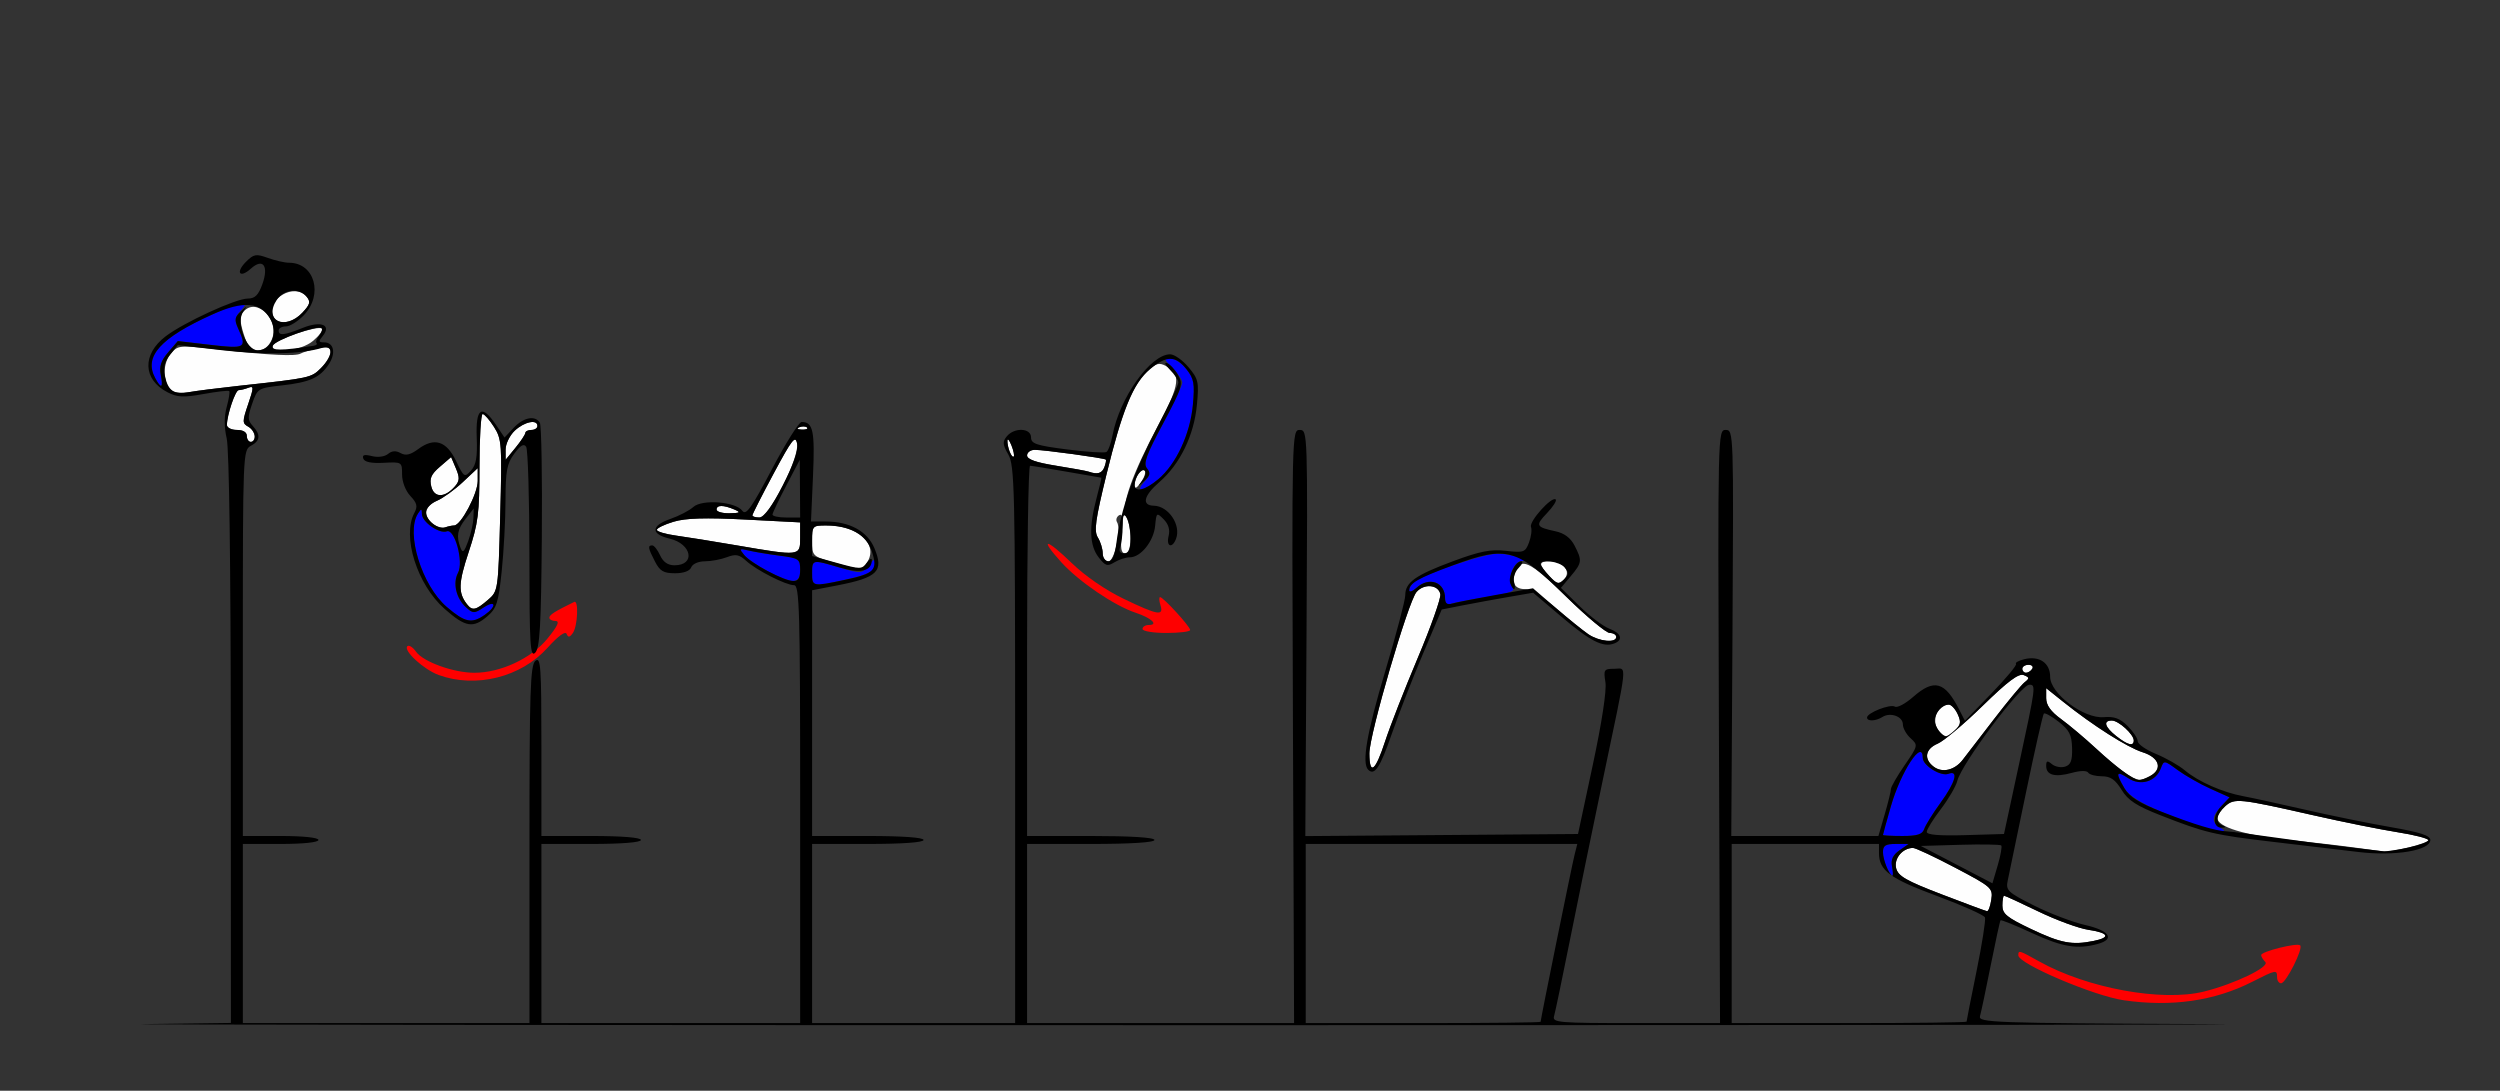 <?xml version="1.0" encoding="UTF-8" standalone="no"?>
<!-- Created with Inkscape (http://www.inkscape.org/) -->

<svg
   xmlns:dc="http://purl.org/dc/elements/1.1/"
   xmlns:cc="http://creativecommons.org/ns#"
   xmlns:rdf="http://www.w3.org/1999/02/22-rdf-syntax-ns#"
   xmlns:svg="http://www.w3.org/2000/svg"
   xmlns="http://www.w3.org/2000/svg"
   xmlns:sodipodi="http://sodipodi.sourceforge.net/DTD/sodipodi-0.dtd"
   xmlns:inkscape="http://www.inkscape.org/namespaces/inkscape"
   version="1.1"
   width="628"
   height="274"
   id="svg2"
   inkscape:version="0.91 r13725"
   sodipodi:docname="ub620201.svg">
  <rect width="100%" height="100%" fill="#333333" stroke="none"/>
  <sodipodi:namedview
     pagecolor="#ffffff"
     bordercolor="#666666"
     borderopacity="1"
     objecttolerance="10"
     gridtolerance="10"
     guidetolerance="10"
     inkscape:pageopacity="0"
     inkscape:pageshadow="2"
     inkscape:window-width="1235"
     inkscape:window-height="755"
     id="namedview11"
     showgrid="false"
     inkscape:zoom="0.48566879"
     inkscape:cx="40.15082"
     inkscape:cy="137"
     inkscape:window-x="0"
     inkscape:window-y="0"
     inkscape:window-maximized="0"
     inkscape:current-layer="svg2" />
  <defs
     id="defs6" />
  <g
     id="g2987">
    <path
       d="m 510.25,233.389 c -6.122,-2.902 -7.25,-3.822 -7.25,-5.913 0,-1.362 0.192,-2.476 0.426,-2.476 0.234,0 4.105,1.779 8.602,3.954 4.497,2.175 10.156,4.251 12.574,4.614 5.154,0.773 5.677,1.927 1.273,2.807 -5.398,1.08 -8.164,0.551 -15.625,-2.986 z m -22.543,-8.74 c -8.895,-3.413 -10.899,-4.565 -11.397,-6.55 -0.608,-2.423 1.615,-5.098 4.238,-5.098 0.641,0 5.428,2.244 10.638,4.987 9.132,4.808 9.457,5.095 9.03,8 -0.243,1.657 -0.729,2.966 -1.079,2.908 -0.35,-0.058 -5.493,-1.969 -11.429,-4.247 z M 592,212.974 c -3.025,-0.431 -10.646,-1.324 -16.935,-1.984 C 563.783,209.807 557,207.734 557,205.47 c 0,-0.638 0.88,-1.956 1.955,-2.929 2.32,-2.1 3.455,-1.985 22.045,2.231 7.425,1.684 16.988,3.611 21.25,4.282 4.263,0.672 7.75,1.572 7.75,2.001 0,0.785 -9.061,3.05 -11.299,2.825 -0.66,-0.066 -3.676,-0.474 -6.701,-0.905 z m -58,-18.706 c -1.375,-0.895 -4.75,-3.713 -7.5,-6.262 -2.75,-2.549 -6.688,-5.866 -8.75,-7.371 -2.615,-1.908 -3.75,-3.498 -3.75,-5.253 l 0,-2.516 4.25,3.401 c 7.488,5.992 16.142,11.489 20,12.706 4.204,1.325 5.087,4.241 1.816,5.992 -2.486,1.331 -3.05,1.266 -6.066,-0.697 z m -48.25,-1.669 c -2.572,-1.939 -2.134,-4.481 1,-5.799 1.512,-0.636 6.602,-4.92 11.311,-9.52 6.287,-6.141 9.018,-8.188 10.279,-7.703 1.48,0.568 1.517,0.816 0.264,1.791 -0.8,0.622 -4.3,4.84 -7.779,9.371 -3.479,4.532 -7,9.108 -7.825,10.168 -2.009,2.583 -5.109,3.306 -7.25,1.691 z M 343.989,189.25 c -0.014,-4.725 9.742,-38.132 11.84,-40.544 1.908,-2.194 5.527,-1.853 5.988,0.563 0.185,0.973 -2.366,8.173 -5.671,16 -3.305,7.827 -7,17.268 -8.212,20.981 -2.458,7.53 -3.928,8.648 -3.945,3 z m 187.646,-4.323 C 528.696,182.616 528.229,181 530.5,181 c 1.687,0 5.5,3.466 5.5,5 0,1.556 -1.489,1.19 -4.365,-1.073 z M 487.2,183.8 c -2.266,-2.266 -0.707,-6.8 2.339,-6.8 0.627,0 1.632,1.082 2.235,2.404 0.891,1.956 0.767,2.702 -0.668,4 -2.114,1.913 -2.364,1.938 -3.906,0.396 z M 508,168 c 0,-0.55 0.702,-1 1.559,-1 0.857,0 1.281,0.45 0.941,1 -0.34,0.55 -1.041,1 -1.559,1 C 508.423,169 508,168.55 508,168 z m -109.027,-8.694 c -1.36,-0.932 -4.982,-3.857 -8.05,-6.5 C 387.855,150.163 384.394,148 383.231,148 c -2.58,0 -3.559,-1.391 -2.758,-3.917 1.376,-4.337 3.687,-3.295 13.05,5.887 5.064,4.966 9.943,9.029 10.842,9.029 0.899,0 1.635,0.45 1.635,1 0,1.588 -4.319,1.161 -7.027,-0.694 z M 117.278,151.75 c -2.212,-2.859 -2.129,-5.291 0.446,-13.065 2.398,-7.238 2.712,-9.717 2.719,-21.435 0.004,-7.287 0.363,-13.25 0.797,-13.25 0.434,0 1.719,1.462 2.855,3.25 1.952,3.072 2.038,4.29 1.557,22.24 -0.509,18.986 -0.509,18.99 -3.136,21.25 -3.01,2.589 -3.886,2.758 -5.238,1.01 z m 271.916,-7.044 C 386.395,141.728 386.432,141 389.378,141 c 3.409,0 5.415,2.636 3.48,4.571 -1.294,1.294 -1.734,1.19 -3.664,-0.865 z M 209.25,141.239 c -5.161,-1.502 -5.25,-1.593 -5.25,-5.384 0,-3.746 0.1,-3.855 3.532,-3.855 7.822,0 12.943,4.376 10.488,8.962 -1.25,2.336 -1.653,2.349 -8.77,0.277 z m 67.75,-2.252 c 0,-1.107 -0.549,-2.893 -1.22,-3.968 -1.005,-1.61 -0.628,-4.382 2.145,-15.736 3.793,-15.534 6.634,-22.705 10.346,-26.118 2.072,-1.905 2.915,-2.135 4.567,-1.251 3.865,2.069 3.574,4.649 -1.622,14.373 -6.878,12.872 -9.716,20.911 -8.31,23.538 1.584,2.959 1.408,9.176 -0.259,9.176 -1.026,0 -1.234,-1.243 -0.859,-5.146 0.36,-3.743 0.179,-4.951 -0.663,-4.431 -0.637,0.393 -0.879,1.166 -0.538,1.717 C 281.722,132.977 279.974,141 278.439,141 277.647,141 277,140.094 277,138.986 z m -92,-2.002 c -5.775,-0.99 -12.637,-2.095 -15.25,-2.454 -2.612,-0.359 -4.75,-1.004 -4.75,-1.433 0,-0.429 1.893,-1.347 4.206,-2.041 3.057,-0.916 7.974,-1.065 18,-0.546 L 201,131.225 l 0,3.888 c 0,4.634 0.062,4.627 -16,1.872 z m -76.25,-5.373 c -2.57,-1.956 -2.135,-4.492 1,-5.818 1.512,-0.64 4.438,-2.747 6.5,-4.682 l 3.75,-3.518 0,3.223 C 120,124.039 115.778,132 114.069,132 c -0.498,0 -1.505,0.212 -2.237,0.472 -0.732,0.26 -2.119,-0.128 -3.082,-0.86 z M 189,129.455 c 0,-0.3 2.417,-5.057 5.37,-10.57 4.591,-8.571 5.441,-9.655 5.857,-7.475 0.666,3.485 -7.029,18.573 -9.477,18.583 -0.963,0.004 -1.75,-0.238 -1.75,-0.538 z M 180,128 c 0,-1.187 1.737,-1.187 4.5,0 1.676,0.72 1.474,0.871 -1.25,0.93 C 181.463,128.968 180,128.55 180,128 z m -71.656,-5.764 c -0.513,-2.042 -0.062,-3.083 2.167,-4.999 l 2.814,-2.42 1.202,2.842 c 0.978,2.311 0.935,3.15 -0.227,4.492 -2.542,2.934 -5.231,2.973 -5.956,0.086 z m 176.671,-0.264 c 0.021,-2.024 1.73,-4.561 2.532,-3.758 0.361,0.361 -0.065,1.686 -0.946,2.944 -1.032,1.474 -1.597,1.764 -1.587,0.815 z M 273.5,118.49 c -0.55,-0.194 -4.263,-0.874 -8.25,-1.511 -5.023,-0.803 -7.25,-1.592 -7.25,-2.569 0,-0.775 0.867,-1.41 1.928,-1.41 2.363,0 17.466,2.068 17.846,2.443 0.15,0.149 -0.01,1.01 -0.357,1.914 -0.603,1.571 -1.74,1.9 -3.917,1.133 z m -146.495,-5.566 c -0.003,-1.417 1.037,-3.554 2.309,-4.75 C 131.708,105.925 135,105.245 135,107 c 0,0.55 -0.675,1 -1.5,1 -0.825,0 -1.516,0.338 -1.536,0.75 -0.02,0.412 -1.143,2.1 -2.495,3.75 l -2.459,3 -0.005,-2.576 z m 126.619,0.537 c -0.343,-0.894 -0.595,-2.151 -0.56,-2.793 0.035,-0.643 0.495,-0.09 1.021,1.227 0.527,1.317 0.779,2.574 0.56,2.793 -0.219,0.219 -0.679,-0.333 -1.021,-1.227 z M 62,109.5 c 0,-0.933 -0.944,-1.5 -2.5,-1.5 -1.375,0 -2.497,-0.562 -2.494,-1.25 0.011,-2.53 2.115,-8.75 2.96,-8.75 0.479,0 1.57,-0.268 2.425,-0.596 1.392,-0.534 1.386,-0.105 -0.057,4.132 -1.488,4.367 -1.486,4.799 0.028,5.646 C 64.145,108.18 64.617,111 63,111 c -0.55,0 -1,-0.675 -1,-1.5 z m 138.812,-2.183 c 0.722,-0.289 1.584,-0.253 1.917,0.079 0.332,0.332 -0.258,0.569 -1.312,0.525 -1.165,-0.048 -1.402,-0.285 -0.604,-0.604 z M 43.265,98.227 c -2.308,-1.546 -2.587,-6.608 -0.505,-9.179 1.921,-2.372 1.945,-2.375 12.332,-1.224 12.836,1.422 19.195,1.727 20.449,0.981 0.528,-0.314 2.422,-0.884 4.209,-1.268 2.619,-0.562 3.25,-0.382 3.25,0.928 0,0.894 -1.069,2.693 -2.374,3.999 -2.448,2.448 -2.69,2.5 -20.644,4.455 -5.235,0.57 -10.86,1.284 -12.5,1.585 -1.64,0.302 -3.537,0.176 -4.216,-0.278 z M 61.206,83.897 c -0.998,-3.197 -1.016,-4.422 -0.081,-5.548 3.262,-3.93 9.348,2.121 7.099,7.058 C 67.456,87.093 66.246,88 64.765,88 62.973,88 62.214,87.125 61.206,83.897 z M 68.557,86.75 c 0.57,-1.441 11.397,-5.13 12.325,-4.2 0.34,0.341 -0.644,1.707 -2.188,3.035 C 75.611,88.238 67.605,89.159 68.557,86.75 z m 0.027,-7.391 c -1.665,-4.338 5.463,-8.417 8.44,-4.83 1.053,1.269 0.874,1.95 -1.052,4 -2.653,2.824 -6.459,3.251 -7.388,0.83 z"
       id="path2997"
       style="fill:#fefefe" />
    <path
       d="m 533.5,251.268 c -7.511,-1.083 -26.5,-9.168 -26.5,-11.282 0,-1.36 0.163,-1.312 5.256,1.534 12.081,6.752 30.881,10.183 41.402,7.555 7.733,-1.931 16.602,-6.215 15.386,-7.431 C 568.47,241.07 568,240.293 568,239.919 c 0,-0.907 9.084,-3.168 9.81,-2.442 C 578.62,238.286 574.23,247 573.013,247 572.456,247 572,246.325 572,245.5 c 0,-1.977 -0.2,-1.94 -6.283,1.151 -9.434,4.793 -20.249,6.343 -32.217,4.617 z M 110.209,169.567 c -3.747,-1.36 -8.965,-6.144 -7.883,-7.226 0.396,-0.396 1.379,0.221 2.185,1.372 1.767,2.522 9.418,5.288 14.63,5.288 6.593,0 14.27,-3.574 18.337,-8.539 C 140.069,157.3 140.677,156 139.567,156 138.705,156 138,155.622 138,155.161 c 0,-0.711 1.403,-1.6 6.25,-3.962 1.151,-0.561 0.86,6.103 -0.341,7.801 -0.806,1.14 -1.184,1.197 -1.572,0.239 -0.321,-0.792 -2.109,0.51 -4.807,3.5 -6.663,7.385 -17.989,10.215 -27.321,6.828 z M 287,158 c 0,-0.55 0.702,-1 1.559,-1 2.554,0 0.681,-1.766 -3.249,-3.063 -5.389,-1.778 -14.34,-7.858 -18.739,-12.727 -5.611,-6.211 -3.858,-6.07 2.627,0.211 3.39,3.283 8.484,6.793 13.038,8.984 8.64,4.156 10.16,4.418 9.264,1.595 -0.349,-1.1 -0.386,-2 -0.081,-2 0.791,0 7.521,7.35 7.554,8.25 C 298.988,158.662 296.3,159 293,159 c -3.333,0 -6,-0.444 -6,-1 z"
       id="path2993"
       style="fill:#fe0000" />
    <path
       d="M 474.035,218.066 C 473.466,217.002 473,215.202 473,214.066 473,212.405 473.632,212 476.223,212 l 3.223,0 -2.316,1.622 c -1.639,1.148 -2.183,2.317 -1.861,4 0.551,2.882 0.15,3.027 -1.233,0.444 z M 473,209.747 c 0,-0.139 0.887,-3.355 1.971,-7.146 2.519,-8.81 8.029,-17.192 8.029,-12.216 0,1.907 4.548,4.726 6.448,3.997 2.626,-1.008 1.786,2.079 -1.976,7.259 -1.941,2.673 -3.793,5.647 -4.117,6.609 -0.453,1.347 -1.711,1.75 -5.471,1.75 C 475.198,210 473,209.886 473,209.747 z m 80.5,-1.905 c -11.894,-3.967 -18.214,-7.088 -19.804,-9.779 -2.346,-3.972 -2.128,-4.576 0.928,-2.573 3.105,2.034 6.945,0.851 8.194,-2.524 0.748,-2.022 0.808,-2.015 4.221,0.486 1.904,1.396 5.615,3.507 8.247,4.691 l 4.785,2.154 -2.035,2.166 c -2.495,2.656 -2.572,4.126 -0.285,5.457 2.32,1.351 -0.097,1.307 -4.25,-0.078 z M 112.243,152.476 C 105.951,147.09 101.866,133.85 105,129 c 0.842,-1.304 0.971,-1.286 0.985,0.135 0.019,1.993 4.402,5.037 6.238,4.333 1.996,-0.766 4.297,7.691 2.836,10.421 -1.375,2.568 -0.485,6.416 2.005,8.669 1.758,1.591 2.054,1.594 4.41,0.051 3.109,-2.037 3.391,-0.328 0.303,1.835 -3.274,2.293 -4.965,1.944 -9.535,-1.967 z M 363,150.307 c 0,-4.077 -3.973,-5.546 -7.171,-2.652 -1.006,0.91 -1.829,1.19 -1.829,0.622 0,-0.568 0.58,-1.514 1.289,-2.102 2.361,-1.96 17.801,-7.176 21.029,-7.105 3.133,0.069 8.388,1.722 5.91,1.859 -2.041,0.113 -3.751,4.736 -2.368,6.402 0.958,1.154 -0.157,1.603 -6.539,2.632 -4.231,0.683 -8.285,1.468 -9.008,1.745 C 363.512,152.018 363,151.472 363,150.307 z M 204,144 c 0,-3.494 -0.015,-3.491 7.028,-1.399 5.294,1.572 5.423,1.561 7.181,-0.611 1.335,-1.649 1.791,-1.817 1.791,-0.66 0,2.113 -1.553,2.957 -8,4.352 -7.865,1.701 -8,1.673 -8,-1.682 z m -11.066,-0.472 c -2.511,-1.308 -5.211,-3.162 -6,-4.119 -1.308,-1.587 -1.215,-1.687 1.066,-1.13 1.375,0.335 4.862,0.918 7.75,1.295 4.955,0.646 5.25,0.846 5.25,3.556 0,3.581 -1.789,3.67 -8.066,0.399 z m 94.549,-22.509 c 1.407,-1.554 1.539,-2.287 0.615,-3.401 -0.938,-1.13 -0.151,-3.341 3.862,-10.852 C 294.732,101.578 297,96.788 297,96.121 297,95.455 295.895,93.805 294.545,92.455 292.345,90.254 292.286,90 293.973,90 c 1.035,0 2.864,1.238 4.064,2.75 1.891,2.383 2.106,3.577 1.615,8.95 -0.668,7.299 -4.203,14.903 -8.679,18.67 -3.656,3.076 -6.097,3.53 -3.489,0.649 z M 38.969,94.941 c -2.879,-5.38 1.289,-10.027 14.259,-15.897 7.885,-3.568 9.804,-3.843 7.268,-1.041 -1.511,1.67 -1.62,2.428 -0.655,4.547 2.227,4.887 1.847,5.108 -7.004,4.077 l -8.163,-0.951 -2.429,2.824 c -1.805,2.098 -2.283,3.554 -1.862,5.661 0.669,3.345 0.121,3.647 -1.414,0.778 z"
       id="path2991"
       style="fill:#0000fe" />
    <path
       d="M 36.25,257.251 58,256.961 57.976,185.731 c -0.015,-43.809 -0.409,-72.899 -1.024,-75.564 -0.665,-2.882 -0.666,-5.543 -0.003,-7.944 0.548,-1.985 0.831,-3.776 0.628,-3.979 -0.203,-0.203 -3.104,0.127 -6.447,0.733 -5.071,0.919 -6.574,0.845 -9.074,-0.448 C 35.859,95.324 35.66,89.022 41.611,84.483 46.178,81 59.225,75 62.234,75 c 1.807,0 2.672,-0.849 3.666,-3.599 1.672,-4.624 0.164,-6.673 -2.882,-3.916 -2.803,2.537 -3.92,0.974 -1.228,-1.718 1.953,-1.953 2.524,-2.054 5.515,-0.972 C 69.14,65.457 71.522,66 72.598,66 c 6.443,0 8.694,7.998 3.714,13.195 C 74.835,80.738 72.81,82 71.813,82 70.816,82 70,82.45 70,83 c 0,1.394 1.322,1.255 6.045,-0.635 4.647,-1.86 7.335,-0.733 4.99,2.092 C 79.969,85.742 80.032,86 81.409,86 c 2.447,0 3.034,2.675 1.201,5.473 -2.235,3.411 -4.762,4.553 -11.821,5.345 -5.989,0.671 -6.114,0.749 -7.445,4.599 -1.17,3.384 -1.149,4.141 0.151,5.579 2.038,2.252 1.892,3.728 -0.495,5.006 -1.958,1.048 -2,2.094 -2,49.535 L 61,210 l 9.5,0 c 5.667,0 9.5,0.404 9.5,1 0,0.596 -3.833,1 -9.5,1 l -9.5,0 0,22.5 0,22.5 36,0 36,0 0,-44.878 c 0,-38.671 0.207,-45.05 1.5,-46.122 1.326,-1.1 1.5,1.382 1.5,21.378 L 136,210 l 12.5,0 c 7.667,0 12.5,0.387 12.5,1 0,0.613 -4.833,1 -12.5,1 l -12.5,0 0,22.5 0,22.5 32.5,0 32.5,0 0,-55 c 0,-48.855 -0.172,-55 -1.54,-55 -2.07,0 -9.454,-3.763 -12.059,-6.145 -1.718,-1.571 -2.593,-1.732 -4.815,-0.887 -1.494,0.568 -3.989,1.033 -5.544,1.033 -1.591,0 -3.08,0.656 -3.404,1.5 -0.36,0.939 -1.888,1.5 -4.081,1.5 -2.871,0 -3.782,-0.534 -5.031,-2.95 C 162.779,137.672 162.665,137 163.839,137 c 0.462,0 1.352,1.125 1.979,2.5 0.766,1.681 1.945,2.5 3.601,2.5 5.364,0 4.394,-5.372 -1.208,-6.697 -4.82,-1.14 -4.726,-3.25 0.222,-4.963 2.164,-0.749 4.74,-2.092 5.725,-2.983 2.218,-2.007 10.641,-1.349 12.332,0.963 0.905,1.238 2.282,-0.7 7.386,-10.398 C 197.327,111.364 200.701,106 201.375,106 c 2.877,0 3.35,2.251 2.851,13.565 L 203.721,131 l 3.672,0 c 6.026,0 10.469,2.425 12.249,6.685 2.434,5.827 0.86,7.399 -9.392,9.381 l -6.25,1.208 0,30.863 0,30.863 14,0 c 8.667,0 14,0.381 14,1 0,0.619 -5.333,1 -14,1 l -14,0 0,22.5 0,22.5 25.5,0 25.5,0 0,-69.919 c 0,-64.117 -0.142,-70.166 -1.709,-72.896 -1.436,-2.501 -1.496,-3.233 -0.378,-4.581 1.901,-2.291 6.086,-2.109 6.086,0.265 0,1.602 1.292,2.035 9.048,3.03 4.976,0.638 9.425,0.927 9.887,0.642 0.461,-0.285 1.146,-2.156 1.522,-4.158 C 281.229,99.931 289,89 293.946,89 c 1.032,0 3.097,1.451 4.589,3.224 2.501,2.972 2.667,3.71 2.131,9.45 -0.717,7.682 -4.258,14.955 -9.477,19.464 -3.903,3.373 -4.469,5.835 -1.356,5.894 3.696,0.07 6.911,4.866 5.582,8.327 -0.973,2.536 -2.528,1.938 -1.862,-0.715 0.391,-1.558 -0.026,-2.977 -1.231,-4.19 -1.765,-1.776 -1.832,-1.726 -2.147,1.606 -0.367,3.892 -3.611,7.94 -6.363,7.94 -1.012,0 -2.753,0.562 -3.87,1.25 -1.766,1.087 -2.283,0.924 -3.964,-1.25 -2.294,-2.967 -2.468,-7.57 -0.557,-14.75 0.769,-2.888 1.326,-5.251 1.238,-5.251 C 276.572,119.998 272.675,119.323 268,118.5 c -4.675,-0.824 -8.838,-1.498 -9.25,-1.499 C 258.337,117.001 258,137.925 258,163.5 l 0,46.5 16,0 c 10,0 16,0.375 16,1 0,0.625 -6,1 -16,1 l -16,0 0,22.5 0,22.5 33.536,0 33.536,0 -0.286,-74.5 c -0.284,-73.929 -0.271,-74.5 1.714,-74.5 1.978,-1.8e-4 1.997,0.566 1.699,51.013 l -0.301,51.014 34.25,-0.263 34.251,-0.263 3.716,-17.38 c 2.265,-10.593 3.503,-18.696 3.169,-20.75 C 402.775,168.225 402.923,168 405.5,168 c 3.269,0 3.567,-2.83 -2.996,28.5 -2.535,12.1 -6.182,29.875 -8.106,39.5 -1.923,9.625 -3.73,18.288 -4.015,19.25 -0.482,1.628 0.956,1.75 20.586,1.75 l 21.104,0 -0.286,-74.5 c -0.284,-73.929 -0.271,-74.5 1.714,-74.5 1.978,-1.8e-4 1.997,0.566 1.699,51 L 434.898,210 l 18.48,0 18.48,0 1.571,-5.404 C 474.293,201.624 475,198.749 475,198.208 c 0,-0.541 1.55,-3.237 3.445,-5.991 3.391,-4.93 3.414,-5.035 1.5,-6.767 C 478.875,184.482 478,182.912 478,181.962 c 0,-1.992 -3.136,-3.123 -5.139,-1.854 -1.69,1.07 -3.861,1.147 -3.861,0.137 0,-1.185 5.832,-3.466 7.006,-2.74 0.579,0.358 2.63,-0.734 4.558,-2.427 5.291,-4.645 7.977,-3.904 11.603,3.201 l 1.418,2.779 6.68,-6.889 c 3.674,-3.789 6.446,-7.123 6.16,-7.409 -0.286,-0.286 0.635,-0.81 2.047,-1.164 3.773,-0.947 6.526,0.917 6.526,4.42 0,4.203 8.467,10.566 13.485,10.134 2.616,-0.225 4.073,0.318 5.986,2.231 1.391,1.391 2.53,3.112 2.532,3.824 0.002,0.713 2.063,2.143 4.581,3.178 2.517,1.035 5.782,2.896 7.255,4.136 3.356,2.824 9.451,5.518 14.661,6.481 2.2,0.406 9.175,1.928 15.5,3.381 6.325,1.453 16,3.425 21.5,4.381 7.449,1.295 10,2.121 10,3.239 0,2.637 -8.851,4.125 -18,3.025 -4.4,-0.529 -14.075,-1.676 -21.5,-2.55 -14.878,-1.751 -16.966,-2.243 -28.234,-6.657 -6.099,-2.389 -8.177,-3.747 -9.832,-6.424 C 531.341,195.816 530.15,195 527.977,195 c -1.573,0 -3.115,-0.413 -3.426,-0.917 -0.341,-0.552 -1.994,-0.523 -4.15,0.072 -4.203,1.16 -6.401,0.561 -6.401,-1.746 0,-1.332 0.282,-1.42 1.452,-0.449 0.799,0.663 2.286,0.941 3.304,0.617 1.427,-0.453 1.829,-1.519 1.75,-4.649 -0.084,-3.333 -0.686,-4.518 -3.357,-6.609 -1.79,-1.401 -3.47,-2.332 -3.733,-2.069 -0.263,0.263 -2.285,9.202 -4.494,19.864 -2.209,10.662 -4.27,20.592 -4.58,22.067 -0.524,2.49 -0.056,2.938 6.585,6.282 3.932,1.98 9.72,4.184 12.861,4.898 6.115,1.389 7.566,3.533 3.212,4.744 -5.113,1.422 -8.917,0.803 -16.452,-2.679 -4.254,-1.965 -7.86,-3.428 -8.014,-3.25 -0.154,0.178 -1.263,5.273 -2.466,11.323 -1.202,6.05 -2.413,11.784 -2.692,12.742 -0.476,1.639 2.847,1.757 56.309,2.008 31.248,0.147 -77.285,0.272 -241.185,0.279 -163.9,0.007 -288.212,-0.118 -276.25,-0.278 z M 387,256.679 c 0,-0.639 7.85,-39.252 8.524,-41.929 l 0.693,-2.75 -34.108,0 -34.108,0 0,22.5 0,22.5 29.5,0 c 16.225,0 29.5,-0.144 29.5,-0.321 z m 107,-0.042 c 0,-0.199 1.133,-5.928 2.519,-12.73 1.385,-6.802 2.332,-12.853 2.105,-13.446 -0.228,-0.594 -5.648,-3.019 -12.046,-5.39 C 474.705,220.672 472,218.669 472,214.277 L 472,212 l -18.5,0 -18.5,0 0,22.5 0,22.5 29.5,0 c 16.225,0 29.5,-0.163 29.5,-0.362 z M 525.875,236.375 c 4.404,-0.881 3.881,-2.035 -1.273,-2.807 -2.419,-0.363 -8.077,-2.439 -12.574,-4.614 C 507.531,226.779 503.66,225 503.426,225 503.192,225 503,226.114 503,227.476 c 0,2.091 1.128,3.01 7.25,5.913 7.461,3.537 10.227,4.066 15.625,2.986 z m -25.66,-10.388 c 0.426,-2.905 0.102,-3.192 -9.03,-8 C 485.975,215.244 481.188,213 480.547,213 c -2.622,0 -4.846,2.675 -4.238,5.098 0.498,1.985 2.503,3.137 11.397,6.55 5.936,2.278 11.079,4.189 11.429,4.247 0.35,0.058 0.836,-1.251 1.079,-2.908 z m 2.496,-13.609 c -0.249,-0.249 -4.899,-0.324 -10.332,-0.165 L 482.5,212.5 l 9,4.693 9,4.693 1.332,-4.527 c 0.733,-2.49 1.128,-4.731 0.879,-4.981 z m -27.443,5.244 c -0.322,-1.683 0.223,-2.852 1.861,-4 L 479.445,212 l -3.223,0 C 473.632,212 473,212.405 473,214.066 c 0,1.897 1.63,5.934 2.397,5.934 0.179,0 0.122,-1.07 -0.128,-2.378 z m 129.683,-4.705 C 607.728,212.322 610,211.483 610,211.054 c 0,-0.429 -3.487,-1.329 -7.75,-2.001 -4.263,-0.672 -13.825,-2.599 -21.25,-4.282 -18.589,-4.215 -19.725,-4.33 -22.045,-2.231 -2.234,2.021 -2.533,4.06 -0.705,4.797 0.979,0.395 0.972,0.521 -0.031,0.583 -2.342,0.144 -2.523,-2.968 -0.31,-5.324 l 2.162,-2.301 -4.785,-2.154 c -2.632,-1.185 -6.343,-3.296 -8.247,-4.691 -3.412,-2.501 -3.473,-2.508 -4.221,-0.486 -1.249,3.375 -5.089,4.558 -8.194,2.524 -3.056,-2.002 -3.274,-1.399 -0.928,2.573 1.239,2.097 3.732,3.668 9.25,5.828 8.42,3.296 13.563,4.838 16.554,4.963 1.1,0.046 6.5,0.735 12,1.531 5.5,0.796 13.6,1.865 18,2.377 4.4,0.511 8.54,0.999 9.201,1.084 0.66,0.085 3.473,-0.333 6.25,-0.928 z M 483.355,208.25 c 0.323,-0.963 2.176,-3.937 4.117,-6.609 3.762,-5.18 4.602,-8.267 1.976,-7.259 -1.9,0.729 -6.448,-2.09 -6.448,-3.997 0,-4.976 -5.51,3.406 -8.029,12.216 -1.084,3.791 -1.971,7.007 -1.971,7.146 0,0.139 2.198,0.253 4.883,0.253 3.76,0 5.019,-0.403 5.471,-1.75 z M 507.173,192 c 4.261,-19.78 4.29,-20.002 2.577,-19.994 -2.144,0.01 -16.993,19.842 -18.07,24.134 -0.346,1.378 -2.215,4.584 -4.154,7.123 -1.939,2.539 -3.525,5.11 -3.525,5.713 0,0.739 3.159,1.003 9.702,0.81 L 503.403,209.5 507.173,192 z m 32.893,2.965 c 3.271,-1.751 2.388,-4.667 -1.816,-5.992 -3.858,-1.216 -12.512,-6.714 -20,-12.706 l -4.25,-3.401 0,2.516 c 0,1.754 1.135,3.345 3.75,5.253 2.062,1.505 6,4.822 8.75,7.371 5.096,4.723 9.35,7.847 10.816,7.942 0.449,0.029 1.686,-0.413 2.75,-0.983 z M 493,190.908 c 0.825,-1.061 4.346,-5.637 7.825,-10.168 3.479,-4.532 6.98,-8.749 7.779,-9.371 1.253,-0.975 1.216,-1.223 -0.264,-1.791 -1.262,-0.484 -3.993,1.562 -10.279,7.703 -4.709,4.6 -9.799,8.883 -11.311,9.52 -3.134,1.318 -3.572,3.859 -1,5.799 2.141,1.615 5.241,0.892 7.25,-1.691 z M 536,186 c 0,-1.534 -3.813,-5 -5.5,-5 -2.271,0 -1.804,1.616 1.135,3.927 C 534.511,187.19 536,187.556 536,186 z m -44.894,-2.596 c 1.435,-1.298 1.559,-2.044 0.668,-4 C 491.172,178.082 490.166,177 489.539,177 487.894,177 486,179.14 486,181 c 0,1.49 1.802,4 2.871,4 0.259,0 1.265,-0.718 2.235,-1.596 z M 510.5,168 c 0.34,-0.55 -0.084,-1 -0.941,-1 -0.857,0 -1.559,0.45 -1.559,1 0,0.55 0.423,1 0.941,1 0.518,0 1.219,-0.45 1.559,-1 z M 212.224,145.662 c 7.486,-1.582 8.325,-2.469 6.775,-7.167 C 217.623,134.329 213.512,132 207.532,132 204.103,132 204,132.112 204,135.836 l 0,3.836 6.216,1.728 c 5.913,1.644 6.279,1.643 7.5,-0.027 0.706,-0.966 1.284,-1.275 1.284,-0.687 0,2.8 -2.805,3.449 -8.107,1.874 C 204,140.514 204,140.514 204,144 c 0,3.362 0.091,3.381 8.224,1.662 z M 201,143.129 c 0,-2.71 -0.295,-2.91 -5.25,-3.556 -2.888,-0.377 -6.375,-0.959 -7.75,-1.295 -2.28,-0.556 -2.374,-0.457 -1.066,1.13 1.765,2.142 9.931,6.481 12.316,6.545 1.271,0.034 1.75,-0.739 1.75,-2.825 z M 280.461,136.25 c 0.991,-8.066 4.39,-17.711 10.083,-28.613 C 293.545,101.89 296,96.695 296,96.094 c 0,-0.602 -0.956,-2.05 -2.125,-3.219 -1.169,-1.169 -1.506,-1.92 -0.75,-1.67 0.756,0.25 2.014,1.588 2.795,2.973 1.33,2.358 1.088,3.139 -3.79,12.269 -4.21,7.879 -4.979,10.03 -4.006,11.202 0.961,1.158 0.829,1.793 -0.655,3.151 -1.758,1.607 -1.787,1.603 -0.522,-0.074 0.736,-0.976 1.024,-2.088 0.641,-2.471 -0.79,-0.79 -2.55,1.601 -2.573,3.495 -0.025,2.042 2.617,1.43 5.957,-1.38 4.476,-3.767 8.012,-11.371 8.679,-18.67 0.491,-5.372 0.276,-6.567 -1.615,-8.95 -2.748,-3.464 -5.025,-3.472 -9.11,-0.035 -4.309,3.626 -6.969,10.048 -11.002,26.567 -2.772,11.354 -3.15,14.127 -2.145,15.736 0.671,1.075 1.22,2.86 1.22,3.968 0,1.107 0.647,2.014 1.439,2.014 0.968,0 1.63,-1.555 2.022,-4.75 z M 201,135.112 l 0,-3.888 -13.794,-0.714 c -10.026,-0.519 -14.943,-0.37 -18,0.546 -2.313,0.693 -4.206,1.611 -4.206,2.041 0,0.429 2.138,1.074 4.75,1.433 2.612,0.359 9.475,1.463 15.25,2.454 16.062,2.755 16,2.762 16,-1.872 z m 82.985,0.138 c -0.008,-2.062 -0.452,-4.425 -0.985,-5.25 -0.723,-1.119 -0.973,-0.568 -0.985,2.168 -0.008,2.018 -0.288,4.38 -0.622,5.25 -0.398,1.038 -0.054,1.582 1,1.582 1.193,0 1.603,-0.966 1.592,-3.75 z m -87.377,-13.277 c 2.776,-5.415 3.949,-8.84 3.62,-10.563 -0.417,-2.18 -1.266,-1.096 -5.857,7.475 C 191.417,124.398 189,129.155 189,129.455 c 0,0.3 0.787,0.542 1.75,0.538 1.176,-0.005 3.096,-2.634 5.857,-8.02 z m 4.344,0.777 -0.049,-7.25 L 197.5,122 c -1.872,3.575 -3.425,6.838 -3.451,7.25 -0.027,0.412 1.526,0.75 3.451,0.75 l 3.5,0 -0.049,-7.25 z M 184.5,128 c -2.763,-1.187 -4.5,-1.187 -4.5,0 0,0.55 1.462,0.968 3.25,0.93 2.724,-0.059 2.926,-0.209 1.25,-0.93 z m 92.917,-10.643 c 0.347,-0.904 0.507,-1.765 0.357,-1.914 C 277.394,115.068 262.29,113 259.928,113 258.867,113 258,113.634 258,114.41 c 0,0.977 2.227,1.766 7.25,2.569 3.987,0.638 7.7,1.318 8.25,1.511 2.177,0.767 3.314,0.438 3.917,-1.133 z m -23.332,-5.462 c -0.527,-1.317 -0.987,-1.869 -1.021,-1.227 -0.085,1.561 1.08,4.522 1.582,4.02 0.219,-0.219 -0.033,-1.476 -0.56,-2.793 z M 64,109.55 c 0,-0.798 -0.738,-1.863 -1.639,-2.368 -1.514,-0.847 -1.516,-1.279 -0.028,-5.646 1.444,-4.237 1.45,-4.667 0.057,-4.132 C 61.536,97.732 60.444,98 59.965,98 c -0.844,0 -2.948,6.22 -2.96,8.75 C 57.003,107.438 58.125,108 59.5,108 c 1.556,0 2.5,0.567 2.5,1.5 0,0.825 0.45,1.5 1,1.5 0.55,0 1,-0.653 1,-1.45 z m 138.729,-2.154 c -0.332,-0.332 -1.195,-0.368 -1.917,-0.079 -0.798,0.319 -0.561,0.556 0.604,0.604 1.054,0.043 1.645,-0.193 1.312,-0.525 z M 59.981,96.921 c 17.954,-1.956 18.197,-2.008 20.644,-4.455 3.138,-3.138 3.208,-5.944 0.124,-5.035 -5.272,1.554 -14.434,1.758 -24.891,0.554 l -11.193,-1.289 -1.915,2.365 c -1.36,1.68 -1.742,3.231 -1.318,5.353 0.752,3.76 2.271,4.788 6.049,4.093 1.64,-0.302 7.265,-1.015 12.5,-1.585 z M 40.383,94.163 c -0.421,-2.107 0.057,-3.563 1.862,-5.661 l 2.429,-2.824 8.163,0.951 c 8.864,1.032 9.233,0.814 6.986,-4.118 -0.998,-2.191 -0.892,-2.845 0.695,-4.297 1.591,-1.455 1.687,-1.465 0.64,-0.066 C 59.159,80.82 61.787,88 64.765,88 c 3.345,0 5.119,-4.334 3.185,-7.78 -2.472,-4.404 -6.805,-4.758 -14.674,-1.197 -13.021,5.892 -17.191,10.532 -14.308,15.919 1.535,2.869 2.083,2.567 1.414,-0.778 z M 78.75,86.861 c 0.688,-0.107 1.029,-0.415 0.759,-0.685 -0.27,-0.27 0.019,-1.106 0.643,-1.857 0.624,-0.751 0.904,-1.596 0.623,-1.877 -0.89,-0.89 -11.7,2.999 -12.256,4.41 -0.501,1.269 2.108,1.272 10.232,0.01 z m -2.778,-8.332 c 1.926,-2.05 2.105,-2.731 1.052,-4 -1.907,-2.298 -5.752,-1.874 -7.524,0.83 -3.373,5.147 2.098,7.827 6.472,3.17 z M 343.688,193.354 C 342.026,191.693 343.344,184.098 348,168.5 c 2.75,-9.213 5,-17.75 5,-18.971 0,-3.242 2.503,-5.025 12.008,-8.555 6.77,-2.514 9.464,-3.043 13.283,-2.606 4.475,0.511 4.857,0.374 5.791,-2.083 0.55,-1.447 0.776,-3.213 0.503,-3.925 -0.53,-1.382 5.28,-7.829 6.214,-6.895 0.305,0.305 -0.686,1.851 -2.204,3.435 -2.979,3.11 -2.794,3.5 2.172,4.565 2.181,0.468 3.76,1.654 4.75,3.568 1.965,3.799 1.9,4.317 -0.968,7.726 l -2.451,2.913 4.701,4.607 c 2.585,2.534 5.938,5.072 7.451,5.639 3.022,1.134 3.588,2.823 1.248,3.721 -2.794,1.072 -5.973,-0.531 -13.189,-6.65 l -7.191,-6.098 -6.309,1.09 c -3.47,0.6 -8.636,1.549 -11.48,2.109 l -5.171,1.019 -4.739,11.195 c -2.606,6.157 -6.129,15.21 -7.829,20.116 -2.918,8.422 -4.309,10.527 -5.903,8.933 z m 4.246,-7.104 c 1.212,-3.712 4.907,-13.154 8.212,-20.981 3.305,-7.827 5.857,-15.027 5.671,-16 -0.461,-2.417 -4.08,-2.757 -5.988,-0.563 -2.098,2.412 -11.854,35.819 -11.84,40.544 0.017,5.648 1.487,4.53 3.945,-3 z M 406,160 c 0,-0.55 -0.736,-1 -1.635,-1 -0.899,0 -5.737,-4.02 -10.75,-8.933 -12.702,-12.448 -14.997,-13.088 -28.758,-8.014 -8.584,3.165 -10.857,4.468 -10.857,6.225 0,0.568 0.823,0.288 1.829,-0.622 3.183,-2.881 7.171,-1.428 7.171,2.612 0,1.307 0.525,1.714 1.75,1.355 0.963,-0.282 5.932,-1.262 11.044,-2.179 l 9.294,-1.667 5.706,4.918 c 3.138,2.705 6.819,5.68 8.179,6.612 C 401.681,161.161 406,161.588 406,160 z m -26.608,-13.422 c -0.649,-1.693 1.242,-5.578 2.715,-5.578 0.57,0 0.294,0.742 -0.613,1.649 -0.907,0.907 -1.431,2.482 -1.165,3.5 0.568,2.172 -0.143,2.497 -0.937,0.429 z m 13.65,-4.028 C 391.777,141.027 387,140.343 387,141.686 c 0,0.377 0.987,1.736 2.194,3.021 1.93,2.055 2.37,2.159 3.664,0.865 1.207,-1.207 1.24,-1.748 0.184,-3.021 z m -260.057,-3.086 c -0.008,-14.28 -0.373,-26.528 -0.81,-27.216 -0.572,-0.901 -1.41,-0.421 -2.985,1.71 -1.858,2.513 -2.192,4.293 -2.207,11.752 -0.01,4.835 -0.44,12.84 -0.957,17.79 -0.817,7.83 -1.277,9.293 -3.538,11.25 -3.639,3.151 -5.539,2.837 -10.787,-1.782 -6.925,-6.096 -10.761,-18.249 -7.615,-24.128 0.876,-1.636 0.682,-2.458 -1,-4.249 -1.211,-1.289 -2.086,-3.553 -2.086,-5.398 0,-3.149 -0.042,-3.176 -4.642,-2.936 -3.078,0.161 -4.796,-0.193 -5.098,-1.051 -0.332,-0.942 0.253,-1.116 2.155,-0.638 1.512,0.379 3.215,0.154 4.046,-0.535 0.977,-0.81 1.989,-0.88 3.172,-0.218 1.277,0.715 2.447,0.448 4.416,-1.008 4.068,-3.008 7.089,-2.06 9.511,2.983 1.984,4.131 2.122,4.22 3.752,2.419 1.288,-1.424 1.632,-3.403 1.44,-8.289 -0.294,-7.475 1.259,-8.51 4.827,-3.215 l 2.159,3.204 2.305,-2.454 c 2.467,-2.626 5.381,-3.193 6.565,-1.278 0.4,0.647 0.623,13.584 0.497,28.75 -0.187,22.405 -0.5,27.848 -1.668,29.038 -1.251,1.274 -1.44,-1.908 -1.453,-24.5 z m -11.207,14.979 c 3.088,-2.163 2.805,-3.871 -0.303,-1.835 -2.356,1.544 -2.652,1.54 -4.41,-0.051 -2.49,-2.253 -3.379,-6.101 -2.005,-8.669 1.461,-2.73 -0.841,-11.187 -2.836,-10.421 -1.836,0.705 -6.22,-2.34 -6.238,-4.333 -0.013,-1.421 -0.142,-1.439 -0.985,-0.135 -3.134,4.85 0.951,18.09 7.243,23.476 4.569,3.911 6.261,4.26 9.535,1.967 z m 0.738,-3.703 c 2.627,-2.26 2.627,-2.264 3.136,-21.25 0.481,-17.95 0.395,-19.168 -1.557,-22.24 -1.136,-1.788 -2.421,-3.25 -2.855,-3.25 -0.434,0 -0.793,5.963 -0.797,13.25 -0.007,11.717 -0.321,14.197 -2.719,21.435 -2.575,7.774 -2.659,10.206 -0.446,13.065 1.352,1.748 2.229,1.579 5.238,-1.01 z m -3.592,-20.625 0.076,-2.385 -2,2.543 c -2.115,2.689 -2.43,4.442 -1.32,7.337 0.549,1.43 0.921,1.108 1.924,-1.668 0.684,-1.893 1.278,-4.515 1.32,-5.826 z M 114.069,132 C 115.778,132 120,124.039 120,120.817 l 0,-3.223 -3.75,3.518 c -2.062,1.935 -4.987,4.041 -6.5,4.682 -1.512,0.64 -2.75,1.911 -2.75,2.825 0,2.063 3.041,4.488 4.832,3.854 C 112.564,132.212 113.571,132 114.069,132 z m 0.231,-9.85 c 1.162,-1.342 1.205,-2.182 0.227,-4.492 l -1.202,-2.842 -2.814,2.42 c -2.228,1.917 -2.679,2.957 -2.167,4.999 0.725,2.887 3.414,2.848 5.956,-0.086 z M 131.964,108.75 c 0.02,-0.412 0.711,-0.75 1.536,-0.75 0.825,0 1.5,-0.45 1.5,-1 0,-1.755 -3.292,-1.075 -5.686,1.174 -1.273,1.196 -2.312,3.333 -2.309,4.75 l 0.005,2.576 2.459,-3 c 1.352,-1.65 2.475,-3.337 2.495,-3.75 z"
       id="path2989"
       style="fill:#000000" />
  </g>
</svg>
